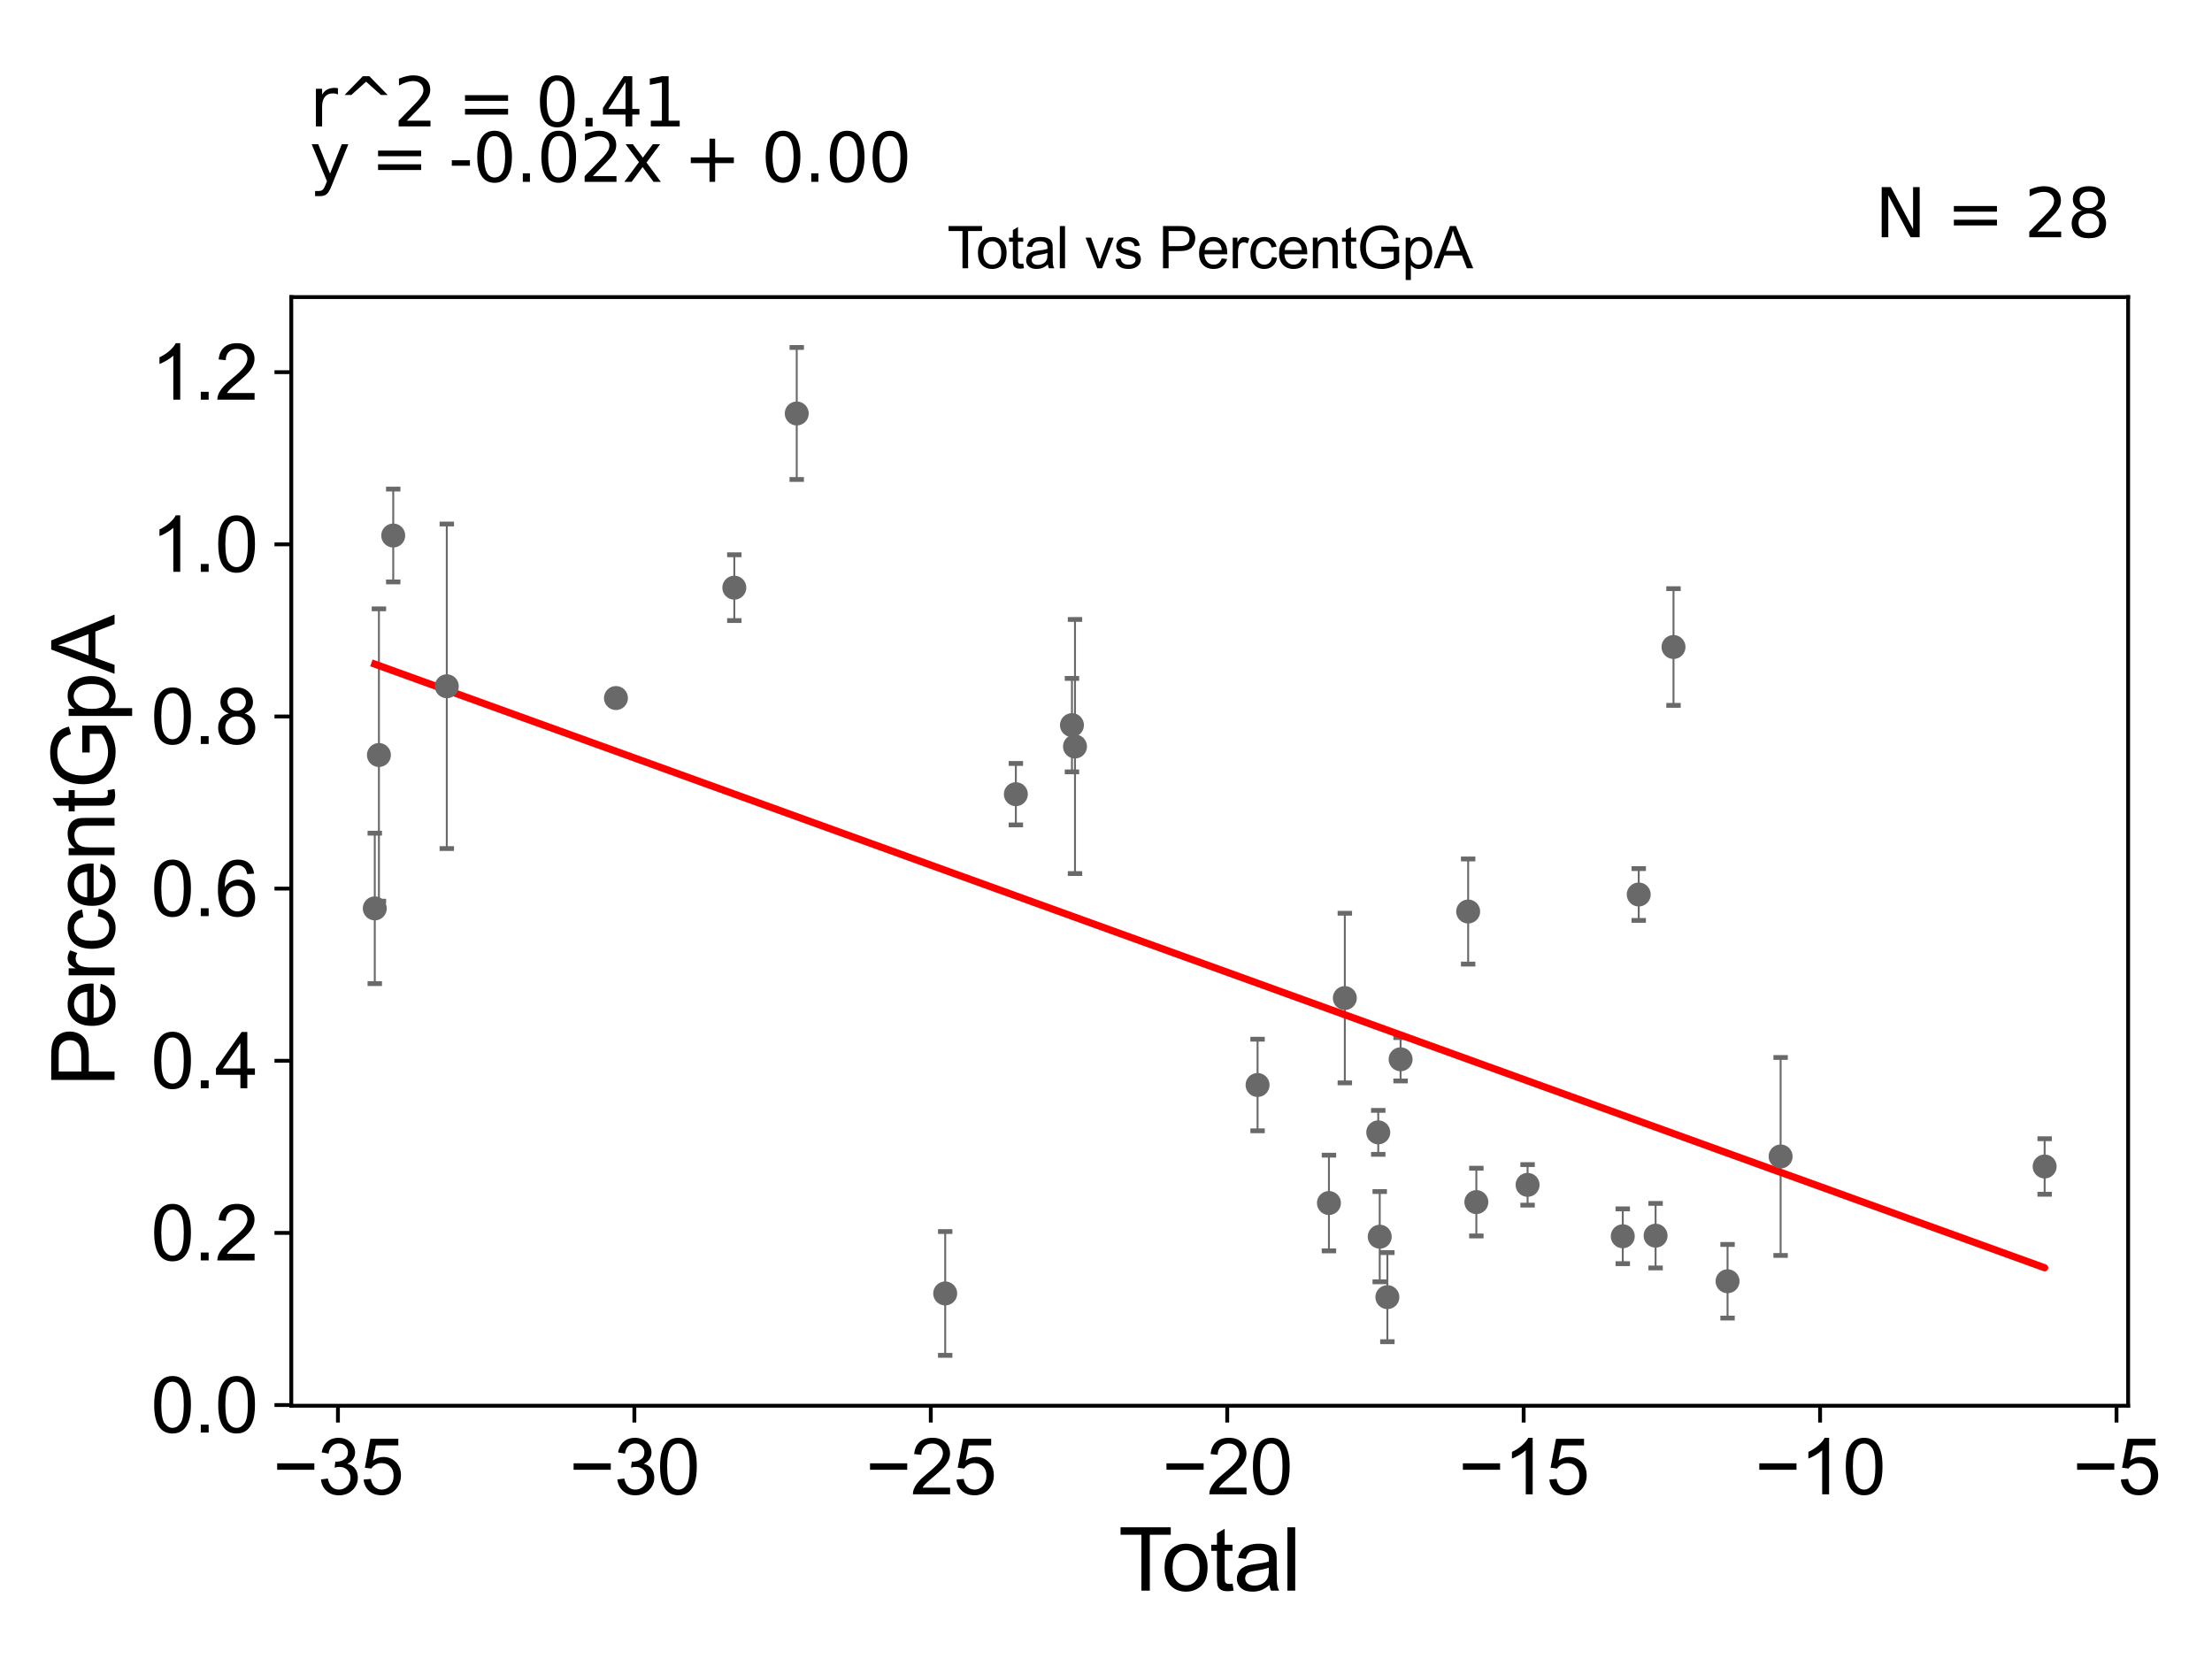 <?xml version="1.0" encoding="utf-8" standalone="no"?>
<!DOCTYPE svg PUBLIC "-//W3C//DTD SVG 1.1//EN"
  "http://www.w3.org/Graphics/SVG/1.1/DTD/svg11.dtd">
<svg xmlns:xlink="http://www.w3.org/1999/xlink" width="460.8pt" height="345.6pt" viewBox="0 0 460.8 345.6" xmlns="http://www.w3.org/2000/svg" version="1.1">
 <defs>
  <style type="text/css">*{stroke-linejoin: round; stroke-linecap: butt}</style>
 </defs>
 <g id="figure_1">
  <g id="patch_1">
   <path d="M 0 345.6 
L 460.8 345.6 
L 460.8 0 
L 0 0 
z
" style="fill: #ffffff"/>
  </g>
  <g id="axes_1">
   <g id="patch_2">
    <path d="M 60.68 292.84 
L 443.33 292.84 
L 443.33 61.886 
L 60.68 61.886 
z
" style="fill: #ffffff"/>
   </g>
   <g id="PathCollection_1">
    <defs>
     <path id="m38763646bc" d="M 0 1.118 
C 0.297 1.118 0.581 1 0.791 0.791 
C 1 0.581 1.118 0.297 1.118 0 
C 1.118 -0.297 1 -0.581 0.791 -0.791 
C 0.581 -1 0.297 -1.118 0 -1.118 
C -0.297 -1.118 -0.581 -1 -0.791 -0.791 
C -1 -0.581 -1.118 -0.297 -1.118 0 
C -1.118 0.297 -1 0.581 -0.791 0.791 
C -0.581 1 -0.297 1.118 0 1.118 
z
" style="stroke: #696969"/>
    </defs>
    <g clip-path="url(#p1d9d4c89d5)">
     <use xlink:href="#m38763646bc" x="78.073" y="189.236" style="fill: #696969; stroke: #696969"/>
     <use xlink:href="#m38763646bc" x="359.882" y="266.91" style="fill: #696969; stroke: #696969"/>
     <use xlink:href="#m38763646bc" x="348.621" y="134.782" style="fill: #696969; stroke: #696969"/>
     <use xlink:href="#m38763646bc" x="344.889" y="257.414" style="fill: #696969; stroke: #696969"/>
     <use xlink:href="#m38763646bc" x="341.376" y="186.339" style="fill: #696969; stroke: #696969"/>
     <use xlink:href="#m38763646bc" x="338.052" y="257.537" style="fill: #696969; stroke: #696969"/>
     <use xlink:href="#m38763646bc" x="318.224" y="246.827" style="fill: #696969; stroke: #696969"/>
     <use xlink:href="#m38763646bc" x="307.551" y="250.416" style="fill: #696969; stroke: #696969"/>
     <use xlink:href="#m38763646bc" x="305.843" y="189.886" style="fill: #696969; stroke: #696969"/>
     <use xlink:href="#m38763646bc" x="289.016" y="270.219" style="fill: #696969; stroke: #696969"/>
     <use xlink:href="#m38763646bc" x="287.423" y="257.626" style="fill: #696969; stroke: #696969"/>
     <use xlink:href="#m38763646bc" x="287.116" y="235.892" style="fill: #696969; stroke: #696969"/>
     <use xlink:href="#m38763646bc" x="370.936" y="240.915" style="fill: #696969; stroke: #696969"/>
     <use xlink:href="#m38763646bc" x="280.153" y="207.914" style="fill: #696969; stroke: #696969"/>
     <use xlink:href="#m38763646bc" x="261.975" y="226.025" style="fill: #696969; stroke: #696969"/>
     <use xlink:href="#m38763646bc" x="223.942" y="155.509" style="fill: #696969; stroke: #696969"/>
     <use xlink:href="#m38763646bc" x="223.308" y="151.058" style="fill: #696969; stroke: #696969"/>
     <use xlink:href="#m38763646bc" x="211.62" y="165.445" style="fill: #696969; stroke: #696969"/>
     <use xlink:href="#m38763646bc" x="196.901" y="269.45" style="fill: #696969; stroke: #696969"/>
     <use xlink:href="#m38763646bc" x="165.976" y="86.135" style="fill: #696969; stroke: #696969"/>
     <use xlink:href="#m38763646bc" x="152.972" y="122.424" style="fill: #696969; stroke: #696969"/>
     <use xlink:href="#m38763646bc" x="128.313" y="145.416" style="fill: #696969; stroke: #696969"/>
     <use xlink:href="#m38763646bc" x="93.076" y="142.961" style="fill: #696969; stroke: #696969"/>
     <use xlink:href="#m38763646bc" x="81.918" y="111.558" style="fill: #696969; stroke: #696969"/>
     <use xlink:href="#m38763646bc" x="78.935" y="157.283" style="fill: #696969; stroke: #696969"/>
     <use xlink:href="#m38763646bc" x="276.842" y="250.612" style="fill: #696969; stroke: #696969"/>
     <use xlink:href="#m38763646bc" x="425.937" y="243.001" style="fill: #696969; stroke: #696969"/>
    </g>
   </g>
   <g id="PathCollection_2">
    <g clip-path="url(#p1d9d4c89d5)">
     <use xlink:href="#m38763646bc" x="291.77" y="220.667" style="fill: #696969; stroke: #696969"/>
    </g>
   </g>
   <g id="matplotlib.axis_1">
    <g id="xtick_1">
     <g id="line2d_1">
      <defs>
       <path id="m2f2fb890e9" d="M 0 0 
L 0 3.5 
" style="stroke: #000000; stroke-width: 0.8"/>
      </defs>
      <g>
       <use xlink:href="#m2f2fb890e9" x="70.399" y="292.84" style="stroke: #000000; stroke-width: 0.8"/>
      </g>
     </g>
     <g id="text_1">
      <!-- −35 -->
      <g transform="translate(56.829 311.293)scale(0.16 -0.16)">
       <defs>
        <path id="ArialMT-2212" d="M 3381 1997 
L 356 1997 
L 356 2522 
L 3381 2522 
L 3381 1997 
z
" transform="scale(0.016)"/>
        <path id="ArialMT-33" d="M 269 1209 
L 831 1284 
Q 928 806 1161 595 
Q 1394 384 1728 384 
Q 2125 384 2398 659 
Q 2672 934 2672 1341 
Q 2672 1728 2419 1979 
Q 2166 2231 1775 2231 
Q 1616 2231 1378 2169 
L 1441 2663 
Q 1497 2656 1531 2656 
Q 1891 2656 2178 2843 
Q 2466 3031 2466 3422 
Q 2466 3731 2256 3934 
Q 2047 4138 1716 4138 
Q 1388 4138 1169 3931 
Q 950 3725 888 3313 
L 325 3413 
Q 428 3978 793 4289 
Q 1159 4600 1703 4600 
Q 2078 4600 2393 4439 
Q 2709 4278 2876 4000 
Q 3044 3722 3044 3409 
Q 3044 3113 2884 2869 
Q 2725 2625 2413 2481 
Q 2819 2388 3044 2092 
Q 3269 1797 3269 1353 
Q 3269 753 2831 336 
Q 2394 -81 1725 -81 
Q 1122 -81 723 278 
Q 325 638 269 1209 
z
" transform="scale(0.016)"/>
        <path id="ArialMT-35" d="M 266 1200 
L 856 1250 
Q 922 819 1161 601 
Q 1400 384 1738 384 
Q 2144 384 2425 690 
Q 2706 997 2706 1503 
Q 2706 1984 2436 2262 
Q 2166 2541 1728 2541 
Q 1456 2541 1237 2417 
Q 1019 2294 894 2097 
L 366 2166 
L 809 4519 
L 3088 4519 
L 3088 3981 
L 1259 3981 
L 1013 2750 
Q 1425 3038 1878 3038 
Q 2478 3038 2890 2622 
Q 3303 2206 3303 1553 
Q 3303 931 2941 478 
Q 2500 -78 1738 -78 
Q 1113 -78 717 272 
Q 322 622 266 1200 
z
" transform="scale(0.016)"/>
       </defs>
       <use xlink:href="#ArialMT-2212"/>
       <use xlink:href="#ArialMT-33" x="58.398"/>
       <use xlink:href="#ArialMT-35" x="114.014"/>
      </g>
     </g>
    </g>
    <g id="xtick_2">
     <g id="line2d_2">
      <g>
       <use xlink:href="#m2f2fb890e9" x="132.15" y="292.84" style="stroke: #000000; stroke-width: 0.8"/>
      </g>
     </g>
     <g id="text_2">
      <!-- −30 -->
      <g transform="translate(118.58 311.293)scale(0.16 -0.16)">
       <defs>
        <path id="ArialMT-30" d="M 266 2259 
Q 266 3072 433 3567 
Q 600 4063 929 4331 
Q 1259 4600 1759 4600 
Q 2128 4600 2406 4451 
Q 2684 4303 2865 4023 
Q 3047 3744 3150 3342 
Q 3253 2941 3253 2259 
Q 3253 1453 3087 958 
Q 2922 463 2592 192 
Q 2263 -78 1759 -78 
Q 1097 -78 719 397 
Q 266 969 266 2259 
z
M 844 2259 
Q 844 1131 1108 757 
Q 1372 384 1759 384 
Q 2147 384 2411 759 
Q 2675 1134 2675 2259 
Q 2675 3391 2411 3762 
Q 2147 4134 1753 4134 
Q 1366 4134 1134 3806 
Q 844 3388 844 2259 
z
" transform="scale(0.016)"/>
       </defs>
       <use xlink:href="#ArialMT-2212"/>
       <use xlink:href="#ArialMT-33" x="58.398"/>
       <use xlink:href="#ArialMT-30" x="114.014"/>
      </g>
     </g>
    </g>
    <g id="xtick_3">
     <g id="line2d_3">
      <g>
       <use xlink:href="#m2f2fb890e9" x="193.902" y="292.84" style="stroke: #000000; stroke-width: 0.8"/>
      </g>
     </g>
     <g id="text_3">
      <!-- −25 -->
      <g transform="translate(180.332 311.293)scale(0.16 -0.16)">
       <defs>
        <path id="ArialMT-32" d="M 3222 541 
L 3222 0 
L 194 0 
Q 188 203 259 391 
Q 375 700 629 1000 
Q 884 1300 1366 1694 
Q 2113 2306 2375 2664 
Q 2638 3022 2638 3341 
Q 2638 3675 2398 3904 
Q 2159 4134 1775 4134 
Q 1369 4134 1125 3890 
Q 881 3647 878 3216 
L 300 3275 
Q 359 3922 746 4261 
Q 1134 4600 1788 4600 
Q 2447 4600 2831 4234 
Q 3216 3869 3216 3328 
Q 3216 3053 3103 2787 
Q 2991 2522 2730 2228 
Q 2469 1934 1863 1422 
Q 1356 997 1212 845 
Q 1069 694 975 541 
L 3222 541 
z
" transform="scale(0.016)"/>
       </defs>
       <use xlink:href="#ArialMT-2212"/>
       <use xlink:href="#ArialMT-32" x="58.398"/>
       <use xlink:href="#ArialMT-35" x="114.014"/>
      </g>
     </g>
    </g>
    <g id="xtick_4">
     <g id="line2d_4">
      <g>
       <use xlink:href="#m2f2fb890e9" x="255.654" y="292.84" style="stroke: #000000; stroke-width: 0.8"/>
      </g>
     </g>
     <g id="text_4">
      <!-- −20 -->
      <g transform="translate(242.084 311.293)scale(0.16 -0.16)">
       <use xlink:href="#ArialMT-2212"/>
       <use xlink:href="#ArialMT-32" x="58.398"/>
       <use xlink:href="#ArialMT-30" x="114.014"/>
      </g>
     </g>
    </g>
    <g id="xtick_5">
     <g id="line2d_5">
      <g>
       <use xlink:href="#m2f2fb890e9" x="317.406" y="292.84" style="stroke: #000000; stroke-width: 0.8"/>
      </g>
     </g>
     <g id="text_5">
      <!-- −15 -->
      <g transform="translate(303.836 311.293)scale(0.16 -0.16)">
       <defs>
        <path id="ArialMT-31" d="M 2384 0 
L 1822 0 
L 1822 3584 
Q 1619 3391 1289 3197 
Q 959 3003 697 2906 
L 697 3450 
Q 1169 3672 1522 3987 
Q 1875 4303 2022 4600 
L 2384 4600 
L 2384 0 
z
" transform="scale(0.016)"/>
       </defs>
       <use xlink:href="#ArialMT-2212"/>
       <use xlink:href="#ArialMT-31" x="58.398"/>
       <use xlink:href="#ArialMT-35" x="114.014"/>
      </g>
     </g>
    </g>
    <g id="xtick_6">
     <g id="line2d_6">
      <g>
       <use xlink:href="#m2f2fb890e9" x="379.157" y="292.84" style="stroke: #000000; stroke-width: 0.8"/>
      </g>
     </g>
     <g id="text_6">
      <!-- −10 -->
      <g transform="translate(365.587 311.293)scale(0.16 -0.16)">
       <use xlink:href="#ArialMT-2212"/>
       <use xlink:href="#ArialMT-31" x="58.398"/>
       <use xlink:href="#ArialMT-30" x="114.014"/>
      </g>
     </g>
    </g>
    <g id="xtick_7">
     <g id="line2d_7">
      <g>
       <use xlink:href="#m2f2fb890e9" x="440.909" y="292.84" style="stroke: #000000; stroke-width: 0.8"/>
      </g>
     </g>
     <g id="text_7">
      <!-- −5 -->
      <g transform="translate(431.788 311.293)scale(0.16 -0.16)">
       <use xlink:href="#ArialMT-2212"/>
       <use xlink:href="#ArialMT-35" x="58.398"/>
      </g>
     </g>
    </g>
    <g id="text_8">
     <!-- Total -->
     <g transform="translate(233 331.357)scale(0.18 -0.18)">
      <defs>
       <path id="ArialMT-54" d="M 1659 0 
L 1659 4041 
L 150 4041 
L 150 4581 
L 3781 4581 
L 3781 4041 
L 2266 4041 
L 2266 0 
L 1659 0 
z
" transform="scale(0.016)"/>
       <path id="ArialMT-6f" d="M 213 1659 
Q 213 2581 725 3025 
Q 1153 3394 1769 3394 
Q 2453 3394 2887 2945 
Q 3322 2497 3322 1706 
Q 3322 1066 3130 698 
Q 2938 331 2570 128 
Q 2203 -75 1769 -75 
Q 1072 -75 642 372 
Q 213 819 213 1659 
z
M 791 1659 
Q 791 1022 1069 705 
Q 1347 388 1769 388 
Q 2188 388 2466 706 
Q 2744 1025 2744 1678 
Q 2744 2294 2464 2611 
Q 2184 2928 1769 2928 
Q 1347 2928 1069 2612 
Q 791 2297 791 1659 
z
" transform="scale(0.016)"/>
       <path id="ArialMT-74" d="M 1650 503 
L 1731 6 
Q 1494 -44 1306 -44 
Q 1000 -44 831 53 
Q 663 150 594 308 
Q 525 466 525 972 
L 525 2881 
L 113 2881 
L 113 3319 
L 525 3319 
L 525 4141 
L 1084 4478 
L 1084 3319 
L 1650 3319 
L 1650 2881 
L 1084 2881 
L 1084 941 
Q 1084 700 1114 631 
Q 1144 563 1211 522 
Q 1278 481 1403 481 
Q 1497 481 1650 503 
z
" transform="scale(0.016)"/>
       <path id="ArialMT-61" d="M 2588 409 
Q 2275 144 1986 34 
Q 1697 -75 1366 -75 
Q 819 -75 525 192 
Q 231 459 231 875 
Q 231 1119 342 1320 
Q 453 1522 633 1644 
Q 813 1766 1038 1828 
Q 1203 1872 1538 1913 
Q 2219 1994 2541 2106 
Q 2544 2222 2544 2253 
Q 2544 2597 2384 2738 
Q 2169 2928 1744 2928 
Q 1347 2928 1158 2789 
Q 969 2650 878 2297 
L 328 2372 
Q 403 2725 575 2942 
Q 747 3159 1072 3276 
Q 1397 3394 1825 3394 
Q 2250 3394 2515 3294 
Q 2781 3194 2906 3042 
Q 3031 2891 3081 2659 
Q 3109 2516 3109 2141 
L 3109 1391 
Q 3109 606 3145 398 
Q 3181 191 3288 0 
L 2700 0 
Q 2613 175 2588 409 
z
M 2541 1666 
Q 2234 1541 1622 1453 
Q 1275 1403 1131 1340 
Q 988 1278 909 1158 
Q 831 1038 831 891 
Q 831 666 1001 516 
Q 1172 366 1500 366 
Q 1825 366 2078 508 
Q 2331 650 2450 897 
Q 2541 1088 2541 1459 
L 2541 1666 
z
" transform="scale(0.016)"/>
       <path id="ArialMT-6c" d="M 409 0 
L 409 4581 
L 972 4581 
L 972 0 
L 409 0 
z
" transform="scale(0.016)"/>
      </defs>
      <use xlink:href="#ArialMT-54"/>
      <use xlink:href="#ArialMT-6f" x="49.959"/>
      <use xlink:href="#ArialMT-74" x="105.574"/>
      <use xlink:href="#ArialMT-61" x="133.357"/>
      <use xlink:href="#ArialMT-6c" x="188.973"/>
     </g>
    </g>
   </g>
   <g id="matplotlib.axis_2">
    <g id="ytick_1">
     <g id="line2d_8">
      <defs>
       <path id="m1f9a624c03" d="M 0 0 
L -3.5 0 
" style="stroke: #000000; stroke-width: 0.8"/>
      </defs>
      <g>
       <use xlink:href="#m1f9a624c03" x="60.68" y="292.698" style="stroke: #000000; stroke-width: 0.8"/>
      </g>
     </g>
     <g id="text_9">
      <!-- 0.0 -->
      <g transform="translate(31.44 298.425)scale(0.16 -0.16)">
       <defs>
        <path id="ArialMT-2e" d="M 581 0 
L 581 641 
L 1222 641 
L 1222 0 
L 581 0 
z
" transform="scale(0.016)"/>
       </defs>
       <use xlink:href="#ArialMT-30"/>
       <use xlink:href="#ArialMT-2e" x="55.615"/>
       <use xlink:href="#ArialMT-30" x="83.398"/>
      </g>
     </g>
    </g>
    <g id="ytick_2">
     <g id="line2d_9">
      <g>
       <use xlink:href="#m1f9a624c03" x="60.68" y="256.838" style="stroke: #000000; stroke-width: 0.8"/>
      </g>
     </g>
     <g id="text_10">
      <!-- 0.2 -->
      <g transform="translate(31.44 262.564)scale(0.16 -0.16)">
       <use xlink:href="#ArialMT-30"/>
       <use xlink:href="#ArialMT-2e" x="55.615"/>
       <use xlink:href="#ArialMT-32" x="83.398"/>
      </g>
     </g>
    </g>
    <g id="ytick_3">
     <g id="line2d_10">
      <g>
       <use xlink:href="#m1f9a624c03" x="60.68" y="220.978" style="stroke: #000000; stroke-width: 0.8"/>
      </g>
     </g>
     <g id="text_11">
      <!-- 0.4 -->
      <g transform="translate(31.44 226.704)scale(0.16 -0.16)">
       <defs>
        <path id="ArialMT-34" d="M 2069 0 
L 2069 1097 
L 81 1097 
L 81 1613 
L 2172 4581 
L 2631 4581 
L 2631 1613 
L 3250 1613 
L 3250 1097 
L 2631 1097 
L 2631 0 
L 2069 0 
z
M 2069 1613 
L 2069 3678 
L 634 1613 
L 2069 1613 
z
" transform="scale(0.016)"/>
       </defs>
       <use xlink:href="#ArialMT-30"/>
       <use xlink:href="#ArialMT-2e" x="55.615"/>
       <use xlink:href="#ArialMT-34" x="83.398"/>
      </g>
     </g>
    </g>
    <g id="ytick_4">
     <g id="line2d_11">
      <g>
       <use xlink:href="#m1f9a624c03" x="60.68" y="185.117" style="stroke: #000000; stroke-width: 0.8"/>
      </g>
     </g>
     <g id="text_12">
      <!-- 0.6 -->
      <g transform="translate(31.44 190.844)scale(0.16 -0.16)">
       <defs>
        <path id="ArialMT-36" d="M 3184 3459 
L 2625 3416 
Q 2550 3747 2413 3897 
Q 2184 4138 1850 4138 
Q 1581 4138 1378 3988 
Q 1113 3794 959 3422 
Q 806 3050 800 2363 
Q 1003 2672 1297 2822 
Q 1591 2972 1913 2972 
Q 2475 2972 2870 2558 
Q 3266 2144 3266 1488 
Q 3266 1056 3080 686 
Q 2894 316 2569 119 
Q 2244 -78 1831 -78 
Q 1128 -78 684 439 
Q 241 956 241 2144 
Q 241 3472 731 4075 
Q 1159 4600 1884 4600 
Q 2425 4600 2770 4297 
Q 3116 3994 3184 3459 
z
M 888 1484 
Q 888 1194 1011 928 
Q 1134 663 1356 523 
Q 1578 384 1822 384 
Q 2178 384 2434 671 
Q 2691 959 2691 1453 
Q 2691 1928 2437 2201 
Q 2184 2475 1800 2475 
Q 1419 2475 1153 2201 
Q 888 1928 888 1484 
z
" transform="scale(0.016)"/>
       </defs>
       <use xlink:href="#ArialMT-30"/>
       <use xlink:href="#ArialMT-2e" x="55.615"/>
       <use xlink:href="#ArialMT-36" x="83.398"/>
      </g>
     </g>
    </g>
    <g id="ytick_5">
     <g id="line2d_12">
      <g>
       <use xlink:href="#m1f9a624c03" x="60.68" y="149.257" style="stroke: #000000; stroke-width: 0.8"/>
      </g>
     </g>
     <g id="text_13">
      <!-- 0.8 -->
      <g transform="translate(31.44 154.983)scale(0.16 -0.16)">
       <defs>
        <path id="ArialMT-38" d="M 1131 2484 
Q 781 2613 612 2850 
Q 444 3088 444 3419 
Q 444 3919 803 4259 
Q 1163 4600 1759 4600 
Q 2359 4600 2725 4251 
Q 3091 3903 3091 3403 
Q 3091 3084 2923 2848 
Q 2756 2613 2416 2484 
Q 2838 2347 3058 2040 
Q 3278 1734 3278 1309 
Q 3278 722 2862 322 
Q 2447 -78 1769 -78 
Q 1091 -78 675 323 
Q 259 725 259 1325 
Q 259 1772 486 2073 
Q 713 2375 1131 2484 
z
M 1019 3438 
Q 1019 3113 1228 2906 
Q 1438 2700 1772 2700 
Q 2097 2700 2305 2904 
Q 2513 3109 2513 3406 
Q 2513 3716 2298 3927 
Q 2084 4138 1766 4138 
Q 1444 4138 1231 3931 
Q 1019 3725 1019 3438 
z
M 838 1322 
Q 838 1081 952 856 
Q 1066 631 1291 507 
Q 1516 384 1775 384 
Q 2178 384 2440 643 
Q 2703 903 2703 1303 
Q 2703 1709 2433 1975 
Q 2163 2241 1756 2241 
Q 1359 2241 1098 1978 
Q 838 1716 838 1322 
z
" transform="scale(0.016)"/>
       </defs>
       <use xlink:href="#ArialMT-30"/>
       <use xlink:href="#ArialMT-2e" x="55.615"/>
       <use xlink:href="#ArialMT-38" x="83.398"/>
      </g>
     </g>
    </g>
    <g id="ytick_6">
     <g id="line2d_13">
      <g>
       <use xlink:href="#m1f9a624c03" x="60.68" y="113.397" style="stroke: #000000; stroke-width: 0.8"/>
      </g>
     </g>
     <g id="text_14">
      <!-- 1.0 -->
      <g transform="translate(31.44 119.123)scale(0.16 -0.16)">
       <use xlink:href="#ArialMT-31"/>
       <use xlink:href="#ArialMT-2e" x="55.615"/>
       <use xlink:href="#ArialMT-30" x="83.398"/>
      </g>
     </g>
    </g>
    <g id="ytick_7">
     <g id="line2d_14">
      <g>
       <use xlink:href="#m1f9a624c03" x="60.68" y="77.536" style="stroke: #000000; stroke-width: 0.8"/>
      </g>
     </g>
     <g id="text_15">
      <!-- 1.2 -->
      <g transform="translate(31.44 83.263)scale(0.16 -0.16)">
       <use xlink:href="#ArialMT-31"/>
       <use xlink:href="#ArialMT-2e" x="55.615"/>
       <use xlink:href="#ArialMT-32" x="83.398"/>
      </g>
     </g>
    </g>
    <g id="text_16">
     <!-- PercentGpA -->
     <g transform="translate(23.863 226.386)rotate(-90)scale(0.18 -0.18)">
      <defs>
       <path id="ArialMT-50" d="M 494 0 
L 494 4581 
L 2222 4581 
Q 2678 4581 2919 4538 
Q 3256 4481 3484 4323 
Q 3713 4166 3852 3881 
Q 3991 3597 3991 3256 
Q 3991 2672 3619 2267 
Q 3247 1863 2275 1863 
L 1100 1863 
L 1100 0 
L 494 0 
z
M 1100 2403 
L 2284 2403 
Q 2872 2403 3119 2622 
Q 3366 2841 3366 3238 
Q 3366 3525 3220 3729 
Q 3075 3934 2838 4000 
Q 2684 4041 2272 4041 
L 1100 4041 
L 1100 2403 
z
" transform="scale(0.016)"/>
       <path id="ArialMT-65" d="M 2694 1069 
L 3275 997 
Q 3138 488 2766 206 
Q 2394 -75 1816 -75 
Q 1088 -75 661 373 
Q 234 822 234 1631 
Q 234 2469 665 2931 
Q 1097 3394 1784 3394 
Q 2450 3394 2872 2941 
Q 3294 2488 3294 1666 
Q 3294 1616 3291 1516 
L 816 1516 
Q 847 969 1125 678 
Q 1403 388 1819 388 
Q 2128 388 2347 550 
Q 2566 713 2694 1069 
z
M 847 1978 
L 2700 1978 
Q 2663 2397 2488 2606 
Q 2219 2931 1791 2931 
Q 1403 2931 1139 2672 
Q 875 2413 847 1978 
z
" transform="scale(0.016)"/>
       <path id="ArialMT-72" d="M 416 0 
L 416 3319 
L 922 3319 
L 922 2816 
Q 1116 3169 1280 3281 
Q 1444 3394 1641 3394 
Q 1925 3394 2219 3213 
L 2025 2691 
Q 1819 2813 1613 2813 
Q 1428 2813 1281 2702 
Q 1134 2591 1072 2394 
Q 978 2094 978 1738 
L 978 0 
L 416 0 
z
" transform="scale(0.016)"/>
       <path id="ArialMT-63" d="M 2588 1216 
L 3141 1144 
Q 3050 572 2676 248 
Q 2303 -75 1759 -75 
Q 1078 -75 664 370 
Q 250 816 250 1647 
Q 250 2184 428 2587 
Q 606 2991 970 3192 
Q 1334 3394 1763 3394 
Q 2303 3394 2647 3120 
Q 2991 2847 3088 2344 
L 2541 2259 
Q 2463 2594 2264 2762 
Q 2066 2931 1784 2931 
Q 1359 2931 1093 2626 
Q 828 2322 828 1663 
Q 828 994 1084 691 
Q 1341 388 1753 388 
Q 2084 388 2306 591 
Q 2528 794 2588 1216 
z
" transform="scale(0.016)"/>
       <path id="ArialMT-6e" d="M 422 0 
L 422 3319 
L 928 3319 
L 928 2847 
Q 1294 3394 1984 3394 
Q 2284 3394 2536 3286 
Q 2788 3178 2913 3003 
Q 3038 2828 3088 2588 
Q 3119 2431 3119 2041 
L 3119 0 
L 2556 0 
L 2556 2019 
Q 2556 2363 2490 2533 
Q 2425 2703 2258 2804 
Q 2091 2906 1866 2906 
Q 1506 2906 1245 2678 
Q 984 2450 984 1813 
L 984 0 
L 422 0 
z
" transform="scale(0.016)"/>
       <path id="ArialMT-47" d="M 2638 1797 
L 2638 2334 
L 4578 2338 
L 4578 638 
Q 4131 281 3656 101 
Q 3181 -78 2681 -78 
Q 2006 -78 1454 211 
Q 903 500 622 1047 
Q 341 1594 341 2269 
Q 341 2938 620 3517 
Q 900 4097 1425 4378 
Q 1950 4659 2634 4659 
Q 3131 4659 3532 4498 
Q 3934 4338 4162 4050 
Q 4391 3763 4509 3300 
L 3963 3150 
Q 3859 3500 3706 3700 
Q 3553 3900 3268 4020 
Q 2984 4141 2638 4141 
Q 2222 4141 1919 4014 
Q 1616 3888 1430 3681 
Q 1244 3475 1141 3228 
Q 966 2803 966 2306 
Q 966 1694 1177 1281 
Q 1388 869 1791 669 
Q 2194 469 2647 469 
Q 3041 469 3416 620 
Q 3791 772 3984 944 
L 3984 1797 
L 2638 1797 
z
" transform="scale(0.016)"/>
       <path id="ArialMT-70" d="M 422 -1272 
L 422 3319 
L 934 3319 
L 934 2888 
Q 1116 3141 1344 3267 
Q 1572 3394 1897 3394 
Q 2322 3394 2647 3175 
Q 2972 2956 3137 2557 
Q 3303 2159 3303 1684 
Q 3303 1175 3120 767 
Q 2938 359 2589 142 
Q 2241 -75 1856 -75 
Q 1575 -75 1351 44 
Q 1128 163 984 344 
L 984 -1272 
L 422 -1272 
z
M 931 1641 
Q 931 1000 1190 694 
Q 1450 388 1819 388 
Q 2194 388 2461 705 
Q 2728 1022 2728 1688 
Q 2728 2322 2467 2637 
Q 2206 2953 1844 2953 
Q 1484 2953 1207 2617 
Q 931 2281 931 1641 
z
" transform="scale(0.016)"/>
       <path id="ArialMT-41" d="M -9 0 
L 1750 4581 
L 2403 4581 
L 4278 0 
L 3588 0 
L 3053 1388 
L 1138 1388 
L 634 0 
L -9 0 
z
M 1313 1881 
L 2866 1881 
L 2388 3150 
Q 2169 3728 2063 4100 
Q 1975 3659 1816 3225 
L 1313 1881 
z
" transform="scale(0.016)"/>
      </defs>
      <use xlink:href="#ArialMT-50"/>
      <use xlink:href="#ArialMT-65" x="66.699"/>
      <use xlink:href="#ArialMT-72" x="122.314"/>
      <use xlink:href="#ArialMT-63" x="155.615"/>
      <use xlink:href="#ArialMT-65" x="205.615"/>
      <use xlink:href="#ArialMT-6e" x="261.23"/>
      <use xlink:href="#ArialMT-74" x="316.846"/>
      <use xlink:href="#ArialMT-47" x="344.629"/>
      <use xlink:href="#ArialMT-70" x="422.412"/>
      <use xlink:href="#ArialMT-41" x="478.027"/>
     </g>
    </g>
   </g>
   <g id="LineCollection_1">
    <path d="M 78.073 204.904 
L 78.073 173.569 
" clip-path="url(#p1d9d4c89d5)" style="fill: none; stroke: #696969; stroke-width: 0.4"/>
    <path d="M 359.882 274.582 
L 359.882 259.238 
" clip-path="url(#p1d9d4c89d5)" style="fill: none; stroke: #696969; stroke-width: 0.4"/>
    <path d="M 348.621 146.938 
L 348.621 122.626 
" clip-path="url(#p1d9d4c89d5)" style="fill: none; stroke: #696969; stroke-width: 0.4"/>
    <path d="M 344.889 264.133 
L 344.889 250.695 
" clip-path="url(#p1d9d4c89d5)" style="fill: none; stroke: #696969; stroke-width: 0.4"/>
    <path d="M 341.376 191.732 
L 341.376 180.946 
" clip-path="url(#p1d9d4c89d5)" style="fill: none; stroke: #696969; stroke-width: 0.4"/>
    <path d="M 338.052 263.244 
L 338.052 251.829 
" clip-path="url(#p1d9d4c89d5)" style="fill: none; stroke: #696969; stroke-width: 0.4"/>
    <path d="M 318.224 251.046 
L 318.224 242.607 
" clip-path="url(#p1d9d4c89d5)" style="fill: none; stroke: #696969; stroke-width: 0.4"/>
    <path d="M 307.551 257.472 
L 307.551 243.361 
" clip-path="url(#p1d9d4c89d5)" style="fill: none; stroke: #696969; stroke-width: 0.4"/>
    <path d="M 305.843 200.834 
L 305.843 178.939 
" clip-path="url(#p1d9d4c89d5)" style="fill: none; stroke: #696969; stroke-width: 0.4"/>
    <path d="M 289.016 279.501 
L 289.016 260.936 
" clip-path="url(#p1d9d4c89d5)" style="fill: none; stroke: #696969; stroke-width: 0.4"/>
    <path d="M 287.423 267.025 
L 287.423 248.227 
" clip-path="url(#p1d9d4c89d5)" style="fill: none; stroke: #696969; stroke-width: 0.4"/>
    <path d="M 287.116 240.467 
L 287.116 231.317 
" clip-path="url(#p1d9d4c89d5)" style="fill: none; stroke: #696969; stroke-width: 0.4"/>
    <path d="M 370.936 261.535 
L 370.936 220.295 
" clip-path="url(#p1d9d4c89d5)" style="fill: none; stroke: #696969; stroke-width: 0.4"/>
    <path d="M 280.153 225.579 
L 280.153 190.249 
" clip-path="url(#p1d9d4c89d5)" style="fill: none; stroke: #696969; stroke-width: 0.4"/>
    <path d="M 261.975 235.564 
L 261.975 216.486 
" clip-path="url(#p1d9d4c89d5)" style="fill: none; stroke: #696969; stroke-width: 0.4"/>
    <path d="M 223.942 181.979 
L 223.942 129.039 
" clip-path="url(#p1d9d4c89d5)" style="fill: none; stroke: #696969; stroke-width: 0.4"/>
    <path d="M 223.308 160.793 
L 223.308 141.323 
" clip-path="url(#p1d9d4c89d5)" style="fill: none; stroke: #696969; stroke-width: 0.4"/>
    <path d="M 211.62 171.844 
L 211.62 159.045 
" clip-path="url(#p1d9d4c89d5)" style="fill: none; stroke: #696969; stroke-width: 0.4"/>
    <path d="M 196.901 282.342 
L 196.901 256.558 
" clip-path="url(#p1d9d4c89d5)" style="fill: none; stroke: #696969; stroke-width: 0.4"/>
    <path d="M 165.976 99.887 
L 165.976 72.384 
" clip-path="url(#p1d9d4c89d5)" style="fill: none; stroke: #696969; stroke-width: 0.4"/>
    <path d="M 152.972 129.279 
L 152.972 115.569 
" clip-path="url(#p1d9d4c89d5)" style="fill: none; stroke: #696969; stroke-width: 0.4"/>
    <path d="M 128.313 146.04 
L 128.313 144.792 
" clip-path="url(#p1d9d4c89d5)" style="fill: none; stroke: #696969; stroke-width: 0.4"/>
    <path d="M 93.076 176.765 
L 93.076 109.157 
" clip-path="url(#p1d9d4c89d5)" style="fill: none; stroke: #696969; stroke-width: 0.4"/>
    <path d="M 81.918 121.229 
L 81.918 101.887 
" clip-path="url(#p1d9d4c89d5)" style="fill: none; stroke: #696969; stroke-width: 0.4"/>
    <path d="M 78.935 187.737 
L 78.935 126.83 
" clip-path="url(#p1d9d4c89d5)" style="fill: none; stroke: #696969; stroke-width: 0.4"/>
    <path d="M 276.842 260.58 
L 276.842 240.645 
" clip-path="url(#p1d9d4c89d5)" style="fill: none; stroke: #696969; stroke-width: 0.4"/>
    <path d="M 425.937 248.781 
L 425.937 237.221 
" clip-path="url(#p1d9d4c89d5)" style="fill: none; stroke: #696969; stroke-width: 0.4"/>
   </g>
   <g id="line2d_15">
    <defs>
     <path id="m02d68d9ba3" d="M 1.5 0 
L -1.5 -0 
" style="stroke: #696969"/>
    </defs>
    <g clip-path="url(#p1d9d4c89d5)">
     <use xlink:href="#m02d68d9ba3" x="78.073" y="204.904" style="fill: #696969; stroke: #696969"/>
     <use xlink:href="#m02d68d9ba3" x="359.882" y="274.582" style="fill: #696969; stroke: #696969"/>
     <use xlink:href="#m02d68d9ba3" x="348.621" y="146.938" style="fill: #696969; stroke: #696969"/>
     <use xlink:href="#m02d68d9ba3" x="344.889" y="264.133" style="fill: #696969; stroke: #696969"/>
     <use xlink:href="#m02d68d9ba3" x="341.376" y="191.732" style="fill: #696969; stroke: #696969"/>
     <use xlink:href="#m02d68d9ba3" x="338.052" y="263.244" style="fill: #696969; stroke: #696969"/>
     <use xlink:href="#m02d68d9ba3" x="318.224" y="251.046" style="fill: #696969; stroke: #696969"/>
     <use xlink:href="#m02d68d9ba3" x="307.551" y="257.472" style="fill: #696969; stroke: #696969"/>
     <use xlink:href="#m02d68d9ba3" x="305.843" y="200.834" style="fill: #696969; stroke: #696969"/>
     <use xlink:href="#m02d68d9ba3" x="289.016" y="279.501" style="fill: #696969; stroke: #696969"/>
     <use xlink:href="#m02d68d9ba3" x="287.423" y="267.025" style="fill: #696969; stroke: #696969"/>
     <use xlink:href="#m02d68d9ba3" x="287.116" y="240.467" style="fill: #696969; stroke: #696969"/>
     <use xlink:href="#m02d68d9ba3" x="370.936" y="261.535" style="fill: #696969; stroke: #696969"/>
     <use xlink:href="#m02d68d9ba3" x="280.153" y="225.579" style="fill: #696969; stroke: #696969"/>
     <use xlink:href="#m02d68d9ba3" x="261.975" y="235.564" style="fill: #696969; stroke: #696969"/>
     <use xlink:href="#m02d68d9ba3" x="223.942" y="181.979" style="fill: #696969; stroke: #696969"/>
     <use xlink:href="#m02d68d9ba3" x="223.308" y="160.793" style="fill: #696969; stroke: #696969"/>
     <use xlink:href="#m02d68d9ba3" x="211.62" y="171.844" style="fill: #696969; stroke: #696969"/>
     <use xlink:href="#m02d68d9ba3" x="196.901" y="282.342" style="fill: #696969; stroke: #696969"/>
     <use xlink:href="#m02d68d9ba3" x="165.976" y="99.887" style="fill: #696969; stroke: #696969"/>
     <use xlink:href="#m02d68d9ba3" x="152.972" y="129.279" style="fill: #696969; stroke: #696969"/>
     <use xlink:href="#m02d68d9ba3" x="128.313" y="146.04" style="fill: #696969; stroke: #696969"/>
     <use xlink:href="#m02d68d9ba3" x="93.076" y="176.765" style="fill: #696969; stroke: #696969"/>
     <use xlink:href="#m02d68d9ba3" x="81.918" y="121.229" style="fill: #696969; stroke: #696969"/>
     <use xlink:href="#m02d68d9ba3" x="78.935" y="187.737" style="fill: #696969; stroke: #696969"/>
     <use xlink:href="#m02d68d9ba3" x="276.842" y="260.58" style="fill: #696969; stroke: #696969"/>
     <use xlink:href="#m02d68d9ba3" x="425.937" y="248.781" style="fill: #696969; stroke: #696969"/>
    </g>
   </g>
   <g id="line2d_16">
    <g clip-path="url(#p1d9d4c89d5)">
     <use xlink:href="#m02d68d9ba3" x="78.073" y="173.569" style="fill: #696969; stroke: #696969"/>
     <use xlink:href="#m02d68d9ba3" x="359.882" y="259.238" style="fill: #696969; stroke: #696969"/>
     <use xlink:href="#m02d68d9ba3" x="348.621" y="122.626" style="fill: #696969; stroke: #696969"/>
     <use xlink:href="#m02d68d9ba3" x="344.889" y="250.695" style="fill: #696969; stroke: #696969"/>
     <use xlink:href="#m02d68d9ba3" x="341.376" y="180.946" style="fill: #696969; stroke: #696969"/>
     <use xlink:href="#m02d68d9ba3" x="338.052" y="251.829" style="fill: #696969; stroke: #696969"/>
     <use xlink:href="#m02d68d9ba3" x="318.224" y="242.607" style="fill: #696969; stroke: #696969"/>
     <use xlink:href="#m02d68d9ba3" x="307.551" y="243.361" style="fill: #696969; stroke: #696969"/>
     <use xlink:href="#m02d68d9ba3" x="305.843" y="178.939" style="fill: #696969; stroke: #696969"/>
     <use xlink:href="#m02d68d9ba3" x="289.016" y="260.936" style="fill: #696969; stroke: #696969"/>
     <use xlink:href="#m02d68d9ba3" x="287.423" y="248.227" style="fill: #696969; stroke: #696969"/>
     <use xlink:href="#m02d68d9ba3" x="287.116" y="231.317" style="fill: #696969; stroke: #696969"/>
     <use xlink:href="#m02d68d9ba3" x="370.936" y="220.295" style="fill: #696969; stroke: #696969"/>
     <use xlink:href="#m02d68d9ba3" x="280.153" y="190.249" style="fill: #696969; stroke: #696969"/>
     <use xlink:href="#m02d68d9ba3" x="261.975" y="216.486" style="fill: #696969; stroke: #696969"/>
     <use xlink:href="#m02d68d9ba3" x="223.942" y="129.039" style="fill: #696969; stroke: #696969"/>
     <use xlink:href="#m02d68d9ba3" x="223.308" y="141.323" style="fill: #696969; stroke: #696969"/>
     <use xlink:href="#m02d68d9ba3" x="211.62" y="159.045" style="fill: #696969; stroke: #696969"/>
     <use xlink:href="#m02d68d9ba3" x="196.901" y="256.558" style="fill: #696969; stroke: #696969"/>
     <use xlink:href="#m02d68d9ba3" x="165.976" y="72.384" style="fill: #696969; stroke: #696969"/>
     <use xlink:href="#m02d68d9ba3" x="152.972" y="115.569" style="fill: #696969; stroke: #696969"/>
     <use xlink:href="#m02d68d9ba3" x="128.313" y="144.792" style="fill: #696969; stroke: #696969"/>
     <use xlink:href="#m02d68d9ba3" x="93.076" y="109.157" style="fill: #696969; stroke: #696969"/>
     <use xlink:href="#m02d68d9ba3" x="81.918" y="101.887" style="fill: #696969; stroke: #696969"/>
     <use xlink:href="#m02d68d9ba3" x="78.935" y="126.83" style="fill: #696969; stroke: #696969"/>
     <use xlink:href="#m02d68d9ba3" x="276.842" y="240.645" style="fill: #696969; stroke: #696969"/>
     <use xlink:href="#m02d68d9ba3" x="425.937" y="237.221" style="fill: #696969; stroke: #696969"/>
    </g>
   </g>
   <g id="LineCollection_2">
    <path d="M 291.77 225.182 
L 291.77 216.152 
" clip-path="url(#p1d9d4c89d5)" style="fill: none; stroke: #696969; stroke-width: 0.4"/>
   </g>
   <g id="line2d_17">
    <g clip-path="url(#p1d9d4c89d5)">
     <use xlink:href="#m02d68d9ba3" x="291.77" y="225.182" style="fill: #696969; stroke: #696969"/>
    </g>
   </g>
   <g id="line2d_18">
    <g clip-path="url(#p1d9d4c89d5)">
     <use xlink:href="#m02d68d9ba3" x="291.77" y="216.152" style="fill: #696969; stroke: #696969"/>
    </g>
   </g>
   <g id="line2d_19">
    <path d="M 78.073 138.344 
L 359.882 240.22 
L 348.621 236.149 
L 344.889 234.8 
L 341.376 233.53 
L 338.052 232.328 
L 318.224 225.161 
L 307.551 221.302 
L 305.843 220.685 
L 289.016 214.602 
L 287.423 214.026 
L 287.116 213.915 
L 370.936 244.216 
L 280.153 211.398 
L 261.975 204.826 
L 223.942 191.077 
L 223.308 190.848 
L 211.62 186.622 
L 196.901 181.301 
L 165.976 170.122 
L 152.972 165.421 
L 128.313 156.506 
L 93.076 143.768 
L 81.918 139.734 
L 78.935 138.656 
L 276.842 210.201 
L 425.937 264.1 
L 291.77 215.597 
" clip-path="url(#p1d9d4c89d5)" style="fill: none; stroke: #ff0000; stroke-width: 1.5; stroke-linecap: square"/>
   </g>
   <g id="line2d_20">
    <defs>
     <path id="m18816a8173" d="M 0 2 
C 0.53 2 1.039 1.789 1.414 1.414 
C 1.789 1.039 2 0.53 2 0 
C 2 -0.53 1.789 -1.039 1.414 -1.414 
C 1.039 -1.789 0.53 -2 0 -2 
C -0.53 -2 -1.039 -1.789 -1.414 -1.414 
C -1.789 -1.039 -2 -0.53 -2 0 
C -2 0.53 -1.789 1.039 -1.414 1.414 
C -1.039 1.789 -0.53 2 0 2 
z
" style="stroke: #696969"/>
    </defs>
    <g clip-path="url(#p1d9d4c89d5)">
     <use xlink:href="#m18816a8173" x="78.073" y="189.236" style="fill: #696969; stroke: #696969"/>
     <use xlink:href="#m18816a8173" x="359.882" y="266.91" style="fill: #696969; stroke: #696969"/>
     <use xlink:href="#m18816a8173" x="348.621" y="134.782" style="fill: #696969; stroke: #696969"/>
     <use xlink:href="#m18816a8173" x="344.889" y="257.414" style="fill: #696969; stroke: #696969"/>
     <use xlink:href="#m18816a8173" x="341.376" y="186.339" style="fill: #696969; stroke: #696969"/>
     <use xlink:href="#m18816a8173" x="338.052" y="257.537" style="fill: #696969; stroke: #696969"/>
     <use xlink:href="#m18816a8173" x="318.224" y="246.827" style="fill: #696969; stroke: #696969"/>
     <use xlink:href="#m18816a8173" x="307.551" y="250.416" style="fill: #696969; stroke: #696969"/>
     <use xlink:href="#m18816a8173" x="305.843" y="189.886" style="fill: #696969; stroke: #696969"/>
     <use xlink:href="#m18816a8173" x="289.016" y="270.219" style="fill: #696969; stroke: #696969"/>
     <use xlink:href="#m18816a8173" x="287.423" y="257.626" style="fill: #696969; stroke: #696969"/>
     <use xlink:href="#m18816a8173" x="287.116" y="235.892" style="fill: #696969; stroke: #696969"/>
     <use xlink:href="#m18816a8173" x="370.936" y="240.915" style="fill: #696969; stroke: #696969"/>
     <use xlink:href="#m18816a8173" x="280.153" y="207.914" style="fill: #696969; stroke: #696969"/>
     <use xlink:href="#m18816a8173" x="261.975" y="226.025" style="fill: #696969; stroke: #696969"/>
     <use xlink:href="#m18816a8173" x="223.942" y="155.509" style="fill: #696969; stroke: #696969"/>
     <use xlink:href="#m18816a8173" x="223.308" y="151.058" style="fill: #696969; stroke: #696969"/>
     <use xlink:href="#m18816a8173" x="211.62" y="165.445" style="fill: #696969; stroke: #696969"/>
     <use xlink:href="#m18816a8173" x="196.901" y="269.45" style="fill: #696969; stroke: #696969"/>
     <use xlink:href="#m18816a8173" x="165.976" y="86.135" style="fill: #696969; stroke: #696969"/>
     <use xlink:href="#m18816a8173" x="152.972" y="122.424" style="fill: #696969; stroke: #696969"/>
     <use xlink:href="#m18816a8173" x="128.313" y="145.416" style="fill: #696969; stroke: #696969"/>
     <use xlink:href="#m18816a8173" x="93.076" y="142.961" style="fill: #696969; stroke: #696969"/>
     <use xlink:href="#m18816a8173" x="81.918" y="111.558" style="fill: #696969; stroke: #696969"/>
     <use xlink:href="#m18816a8173" x="78.935" y="157.283" style="fill: #696969; stroke: #696969"/>
     <use xlink:href="#m18816a8173" x="276.842" y="250.612" style="fill: #696969; stroke: #696969"/>
     <use xlink:href="#m18816a8173" x="425.937" y="243.001" style="fill: #696969; stroke: #696969"/>
    </g>
   </g>
   <g id="line2d_21">
    <g clip-path="url(#p1d9d4c89d5)">
     <use xlink:href="#m18816a8173" x="291.77" y="220.667" style="fill: #696969; stroke: #696969"/>
    </g>
   </g>
   <g id="patch_3">
    <path d="M 60.68 292.84 
L 60.68 61.886 
" style="fill: none; stroke: #000000; stroke-width: 0.8; stroke-linejoin: miter; stroke-linecap: square"/>
   </g>
   <g id="patch_4">
    <path d="M 443.33 292.84 
L 443.33 61.886 
" style="fill: none; stroke: #000000; stroke-width: 0.8; stroke-linejoin: miter; stroke-linecap: square"/>
   </g>
   <g id="patch_5">
    <path d="M 60.68 292.84 
L 443.33 292.84 
" style="fill: none; stroke: #000000; stroke-width: 0.8; stroke-linejoin: miter; stroke-linecap: square"/>
   </g>
   <g id="patch_6">
    <path d="M 60.68 61.886 
L 443.33 61.886 
" style="fill: none; stroke: #000000; stroke-width: 0.8; stroke-linejoin: miter; stroke-linecap: square"/>
   </g>
   <g id="text_17">
    <!-- N = 28 -->
    <g transform="translate(390.585 49.428)scale(0.14 -0.14)">
     <defs>
      <path id="DejaVuSans-4e" d="M 628 4666 
L 1478 4666 
L 3547 763 
L 3547 4666 
L 4159 4666 
L 4159 0 
L 3309 0 
L 1241 3903 
L 1241 0 
L 628 0 
L 628 4666 
z
" transform="scale(0.016)"/>
      <path id="DejaVuSans-20" transform="scale(0.016)"/>
      <path id="DejaVuSans-3d" d="M 678 2906 
L 4684 2906 
L 4684 2381 
L 678 2381 
L 678 2906 
z
M 678 1631 
L 4684 1631 
L 4684 1100 
L 678 1100 
L 678 1631 
z
" transform="scale(0.016)"/>
      <path id="DejaVuSans-32" d="M 1228 531 
L 3431 531 
L 3431 0 
L 469 0 
L 469 531 
Q 828 903 1448 1529 
Q 2069 2156 2228 2338 
Q 2531 2678 2651 2914 
Q 2772 3150 2772 3378 
Q 2772 3750 2511 3984 
Q 2250 4219 1831 4219 
Q 1534 4219 1204 4116 
Q 875 4013 500 3803 
L 500 4441 
Q 881 4594 1212 4672 
Q 1544 4750 1819 4750 
Q 2544 4750 2975 4387 
Q 3406 4025 3406 3419 
Q 3406 3131 3298 2873 
Q 3191 2616 2906 2266 
Q 2828 2175 2409 1742 
Q 1991 1309 1228 531 
z
" transform="scale(0.016)"/>
      <path id="DejaVuSans-38" d="M 2034 2216 
Q 1584 2216 1326 1975 
Q 1069 1734 1069 1313 
Q 1069 891 1326 650 
Q 1584 409 2034 409 
Q 2484 409 2743 651 
Q 3003 894 3003 1313 
Q 3003 1734 2745 1975 
Q 2488 2216 2034 2216 
z
M 1403 2484 
Q 997 2584 770 2862 
Q 544 3141 544 3541 
Q 544 4100 942 4425 
Q 1341 4750 2034 4750 
Q 2731 4750 3128 4425 
Q 3525 4100 3525 3541 
Q 3525 3141 3298 2862 
Q 3072 2584 2669 2484 
Q 3125 2378 3379 2068 
Q 3634 1759 3634 1313 
Q 3634 634 3220 271 
Q 2806 -91 2034 -91 
Q 1263 -91 848 271 
Q 434 634 434 1313 
Q 434 1759 690 2068 
Q 947 2378 1403 2484 
z
M 1172 3481 
Q 1172 3119 1398 2916 
Q 1625 2713 2034 2713 
Q 2441 2713 2670 2916 
Q 2900 3119 2900 3481 
Q 2900 3844 2670 4047 
Q 2441 4250 2034 4250 
Q 1625 4250 1398 4047 
Q 1172 3844 1172 3481 
z
" transform="scale(0.016)"/>
     </defs>
     <use xlink:href="#DejaVuSans-4e"/>
     <use xlink:href="#DejaVuSans-20" x="74.805"/>
     <use xlink:href="#DejaVuSans-3d" x="106.592"/>
     <use xlink:href="#DejaVuSans-20" x="190.381"/>
     <use xlink:href="#DejaVuSans-32" x="222.168"/>
     <use xlink:href="#DejaVuSans-38" x="285.791"/>
    </g>
   </g>
   <g id="text_18">
    <!-- r^2 = 0.41 -->
    <g transform="translate(64.507 26.333)scale(0.14 -0.14)">
     <defs>
      <path id="DejaVuSans-72" d="M 2631 2963 
Q 2534 3019 2420 3045 
Q 2306 3072 2169 3072 
Q 1681 3072 1420 2755 
Q 1159 2438 1159 1844 
L 1159 0 
L 581 0 
L 581 3500 
L 1159 3500 
L 1159 2956 
Q 1341 3275 1631 3429 
Q 1922 3584 2338 3584 
Q 2397 3584 2469 3576 
Q 2541 3569 2628 3553 
L 2631 2963 
z
" transform="scale(0.016)"/>
      <path id="DejaVuSans-5e" d="M 2988 4666 
L 4684 2925 
L 4056 2925 
L 2681 4159 
L 1306 2925 
L 678 2925 
L 2375 4666 
L 2988 4666 
z
" transform="scale(0.016)"/>
      <path id="DejaVuSans-30" d="M 2034 4250 
Q 1547 4250 1301 3770 
Q 1056 3291 1056 2328 
Q 1056 1369 1301 889 
Q 1547 409 2034 409 
Q 2525 409 2770 889 
Q 3016 1369 3016 2328 
Q 3016 3291 2770 3770 
Q 2525 4250 2034 4250 
z
M 2034 4750 
Q 2819 4750 3233 4129 
Q 3647 3509 3647 2328 
Q 3647 1150 3233 529 
Q 2819 -91 2034 -91 
Q 1250 -91 836 529 
Q 422 1150 422 2328 
Q 422 3509 836 4129 
Q 1250 4750 2034 4750 
z
" transform="scale(0.016)"/>
      <path id="DejaVuSans-2e" d="M 684 794 
L 1344 794 
L 1344 0 
L 684 0 
L 684 794 
z
" transform="scale(0.016)"/>
      <path id="DejaVuSans-34" d="M 2419 4116 
L 825 1625 
L 2419 1625 
L 2419 4116 
z
M 2253 4666 
L 3047 4666 
L 3047 1625 
L 3713 1625 
L 3713 1100 
L 3047 1100 
L 3047 0 
L 2419 0 
L 2419 1100 
L 313 1100 
L 313 1709 
L 2253 4666 
z
" transform="scale(0.016)"/>
      <path id="DejaVuSans-31" d="M 794 531 
L 1825 531 
L 1825 4091 
L 703 3866 
L 703 4441 
L 1819 4666 
L 2450 4666 
L 2450 531 
L 3481 531 
L 3481 0 
L 794 0 
L 794 531 
z
" transform="scale(0.016)"/>
     </defs>
     <use xlink:href="#DejaVuSans-72"/>
     <use xlink:href="#DejaVuSans-5e" x="41.113"/>
     <use xlink:href="#DejaVuSans-32" x="124.902"/>
     <use xlink:href="#DejaVuSans-20" x="188.525"/>
     <use xlink:href="#DejaVuSans-3d" x="220.312"/>
     <use xlink:href="#DejaVuSans-20" x="304.102"/>
     <use xlink:href="#DejaVuSans-30" x="335.889"/>
     <use xlink:href="#DejaVuSans-2e" x="399.512"/>
     <use xlink:href="#DejaVuSans-34" x="431.299"/>
     <use xlink:href="#DejaVuSans-31" x="494.922"/>
    </g>
   </g>
   <g id="text_19">
    <!-- y = -0.02x + 0.00 -->
    <g transform="translate(64.507 37.88)scale(0.14 -0.14)">
     <defs>
      <path id="DejaVuSans-79" d="M 2059 -325 
Q 1816 -950 1584 -1140 
Q 1353 -1331 966 -1331 
L 506 -1331 
L 506 -850 
L 844 -850 
Q 1081 -850 1212 -737 
Q 1344 -625 1503 -206 
L 1606 56 
L 191 3500 
L 800 3500 
L 1894 763 
L 2988 3500 
L 3597 3500 
L 2059 -325 
z
" transform="scale(0.016)"/>
      <path id="DejaVuSans-2d" d="M 313 2009 
L 1997 2009 
L 1997 1497 
L 313 1497 
L 313 2009 
z
" transform="scale(0.016)"/>
      <path id="DejaVuSans-78" d="M 3513 3500 
L 2247 1797 
L 3578 0 
L 2900 0 
L 1881 1375 
L 863 0 
L 184 0 
L 1544 1831 
L 300 3500 
L 978 3500 
L 1906 2253 
L 2834 3500 
L 3513 3500 
z
" transform="scale(0.016)"/>
      <path id="DejaVuSans-2b" d="M 2944 4013 
L 2944 2272 
L 4684 2272 
L 4684 1741 
L 2944 1741 
L 2944 0 
L 2419 0 
L 2419 1741 
L 678 1741 
L 678 2272 
L 2419 2272 
L 2419 4013 
L 2944 4013 
z
" transform="scale(0.016)"/>
     </defs>
     <use xlink:href="#DejaVuSans-79"/>
     <use xlink:href="#DejaVuSans-20" x="59.18"/>
     <use xlink:href="#DejaVuSans-3d" x="90.967"/>
     <use xlink:href="#DejaVuSans-20" x="174.756"/>
     <use xlink:href="#DejaVuSans-2d" x="206.543"/>
     <use xlink:href="#DejaVuSans-30" x="242.627"/>
     <use xlink:href="#DejaVuSans-2e" x="306.25"/>
     <use xlink:href="#DejaVuSans-30" x="338.037"/>
     <use xlink:href="#DejaVuSans-32" x="401.66"/>
     <use xlink:href="#DejaVuSans-78" x="465.283"/>
     <use xlink:href="#DejaVuSans-20" x="524.463"/>
     <use xlink:href="#DejaVuSans-2b" x="556.25"/>
     <use xlink:href="#DejaVuSans-20" x="640.039"/>
     <use xlink:href="#DejaVuSans-30" x="671.826"/>
     <use xlink:href="#DejaVuSans-2e" x="735.449"/>
     <use xlink:href="#DejaVuSans-30" x="767.236"/>
     <use xlink:href="#DejaVuSans-30" x="830.859"/>
    </g>
   </g>
   <g id="text_20">
    <!-- Total vs PercentGpA -->
    <g transform="translate(197.319 55.886)scale(0.12 -0.12)">
     <defs>
      <path id="ArialMT-20" transform="scale(0.016)"/>
      <path id="ArialMT-76" d="M 1344 0 
L 81 3319 
L 675 3319 
L 1388 1331 
Q 1503 1009 1600 663 
Q 1675 925 1809 1294 
L 2547 3319 
L 3125 3319 
L 1869 0 
L 1344 0 
z
" transform="scale(0.016)"/>
      <path id="ArialMT-73" d="M 197 991 
L 753 1078 
Q 800 744 1014 566 
Q 1228 388 1613 388 
Q 2000 388 2187 545 
Q 2375 703 2375 916 
Q 2375 1106 2209 1216 
Q 2094 1291 1634 1406 
Q 1016 1563 777 1677 
Q 538 1791 414 1992 
Q 291 2194 291 2438 
Q 291 2659 392 2848 
Q 494 3038 669 3163 
Q 800 3259 1026 3326 
Q 1253 3394 1513 3394 
Q 1903 3394 2198 3281 
Q 2494 3169 2634 2976 
Q 2775 2784 2828 2463 
L 2278 2388 
Q 2241 2644 2061 2787 
Q 1881 2931 1553 2931 
Q 1166 2931 1000 2803 
Q 834 2675 834 2503 
Q 834 2394 903 2306 
Q 972 2216 1119 2156 
Q 1203 2125 1616 2013 
Q 2213 1853 2448 1751 
Q 2684 1650 2818 1456 
Q 2953 1263 2953 975 
Q 2953 694 2789 445 
Q 2625 197 2315 61 
Q 2006 -75 1616 -75 
Q 969 -75 630 194 
Q 291 463 197 991 
z
" transform="scale(0.016)"/>
     </defs>
     <use xlink:href="#ArialMT-54"/>
     <use xlink:href="#ArialMT-6f" x="49.959"/>
     <use xlink:href="#ArialMT-74" x="105.574"/>
     <use xlink:href="#ArialMT-61" x="133.357"/>
     <use xlink:href="#ArialMT-6c" x="188.973"/>
     <use xlink:href="#ArialMT-20" x="211.189"/>
     <use xlink:href="#ArialMT-76" x="238.973"/>
     <use xlink:href="#ArialMT-73" x="288.973"/>
     <use xlink:href="#ArialMT-20" x="338.973"/>
     <use xlink:href="#ArialMT-50" x="366.756"/>
     <use xlink:href="#ArialMT-65" x="433.455"/>
     <use xlink:href="#ArialMT-72" x="489.07"/>
     <use xlink:href="#ArialMT-63" x="522.371"/>
     <use xlink:href="#ArialMT-65" x="572.371"/>
     <use xlink:href="#ArialMT-6e" x="627.986"/>
     <use xlink:href="#ArialMT-74" x="683.602"/>
     <use xlink:href="#ArialMT-47" x="711.385"/>
     <use xlink:href="#ArialMT-70" x="789.168"/>
     <use xlink:href="#ArialMT-41" x="844.783"/>
    </g>
   </g>
  </g>
 </g>
 <defs>
  <clipPath id="p1d9d4c89d5">
   <rect x="60.68" y="61.886" width="382.65" height="230.954"/>
  </clipPath>
 </defs>
</svg>
